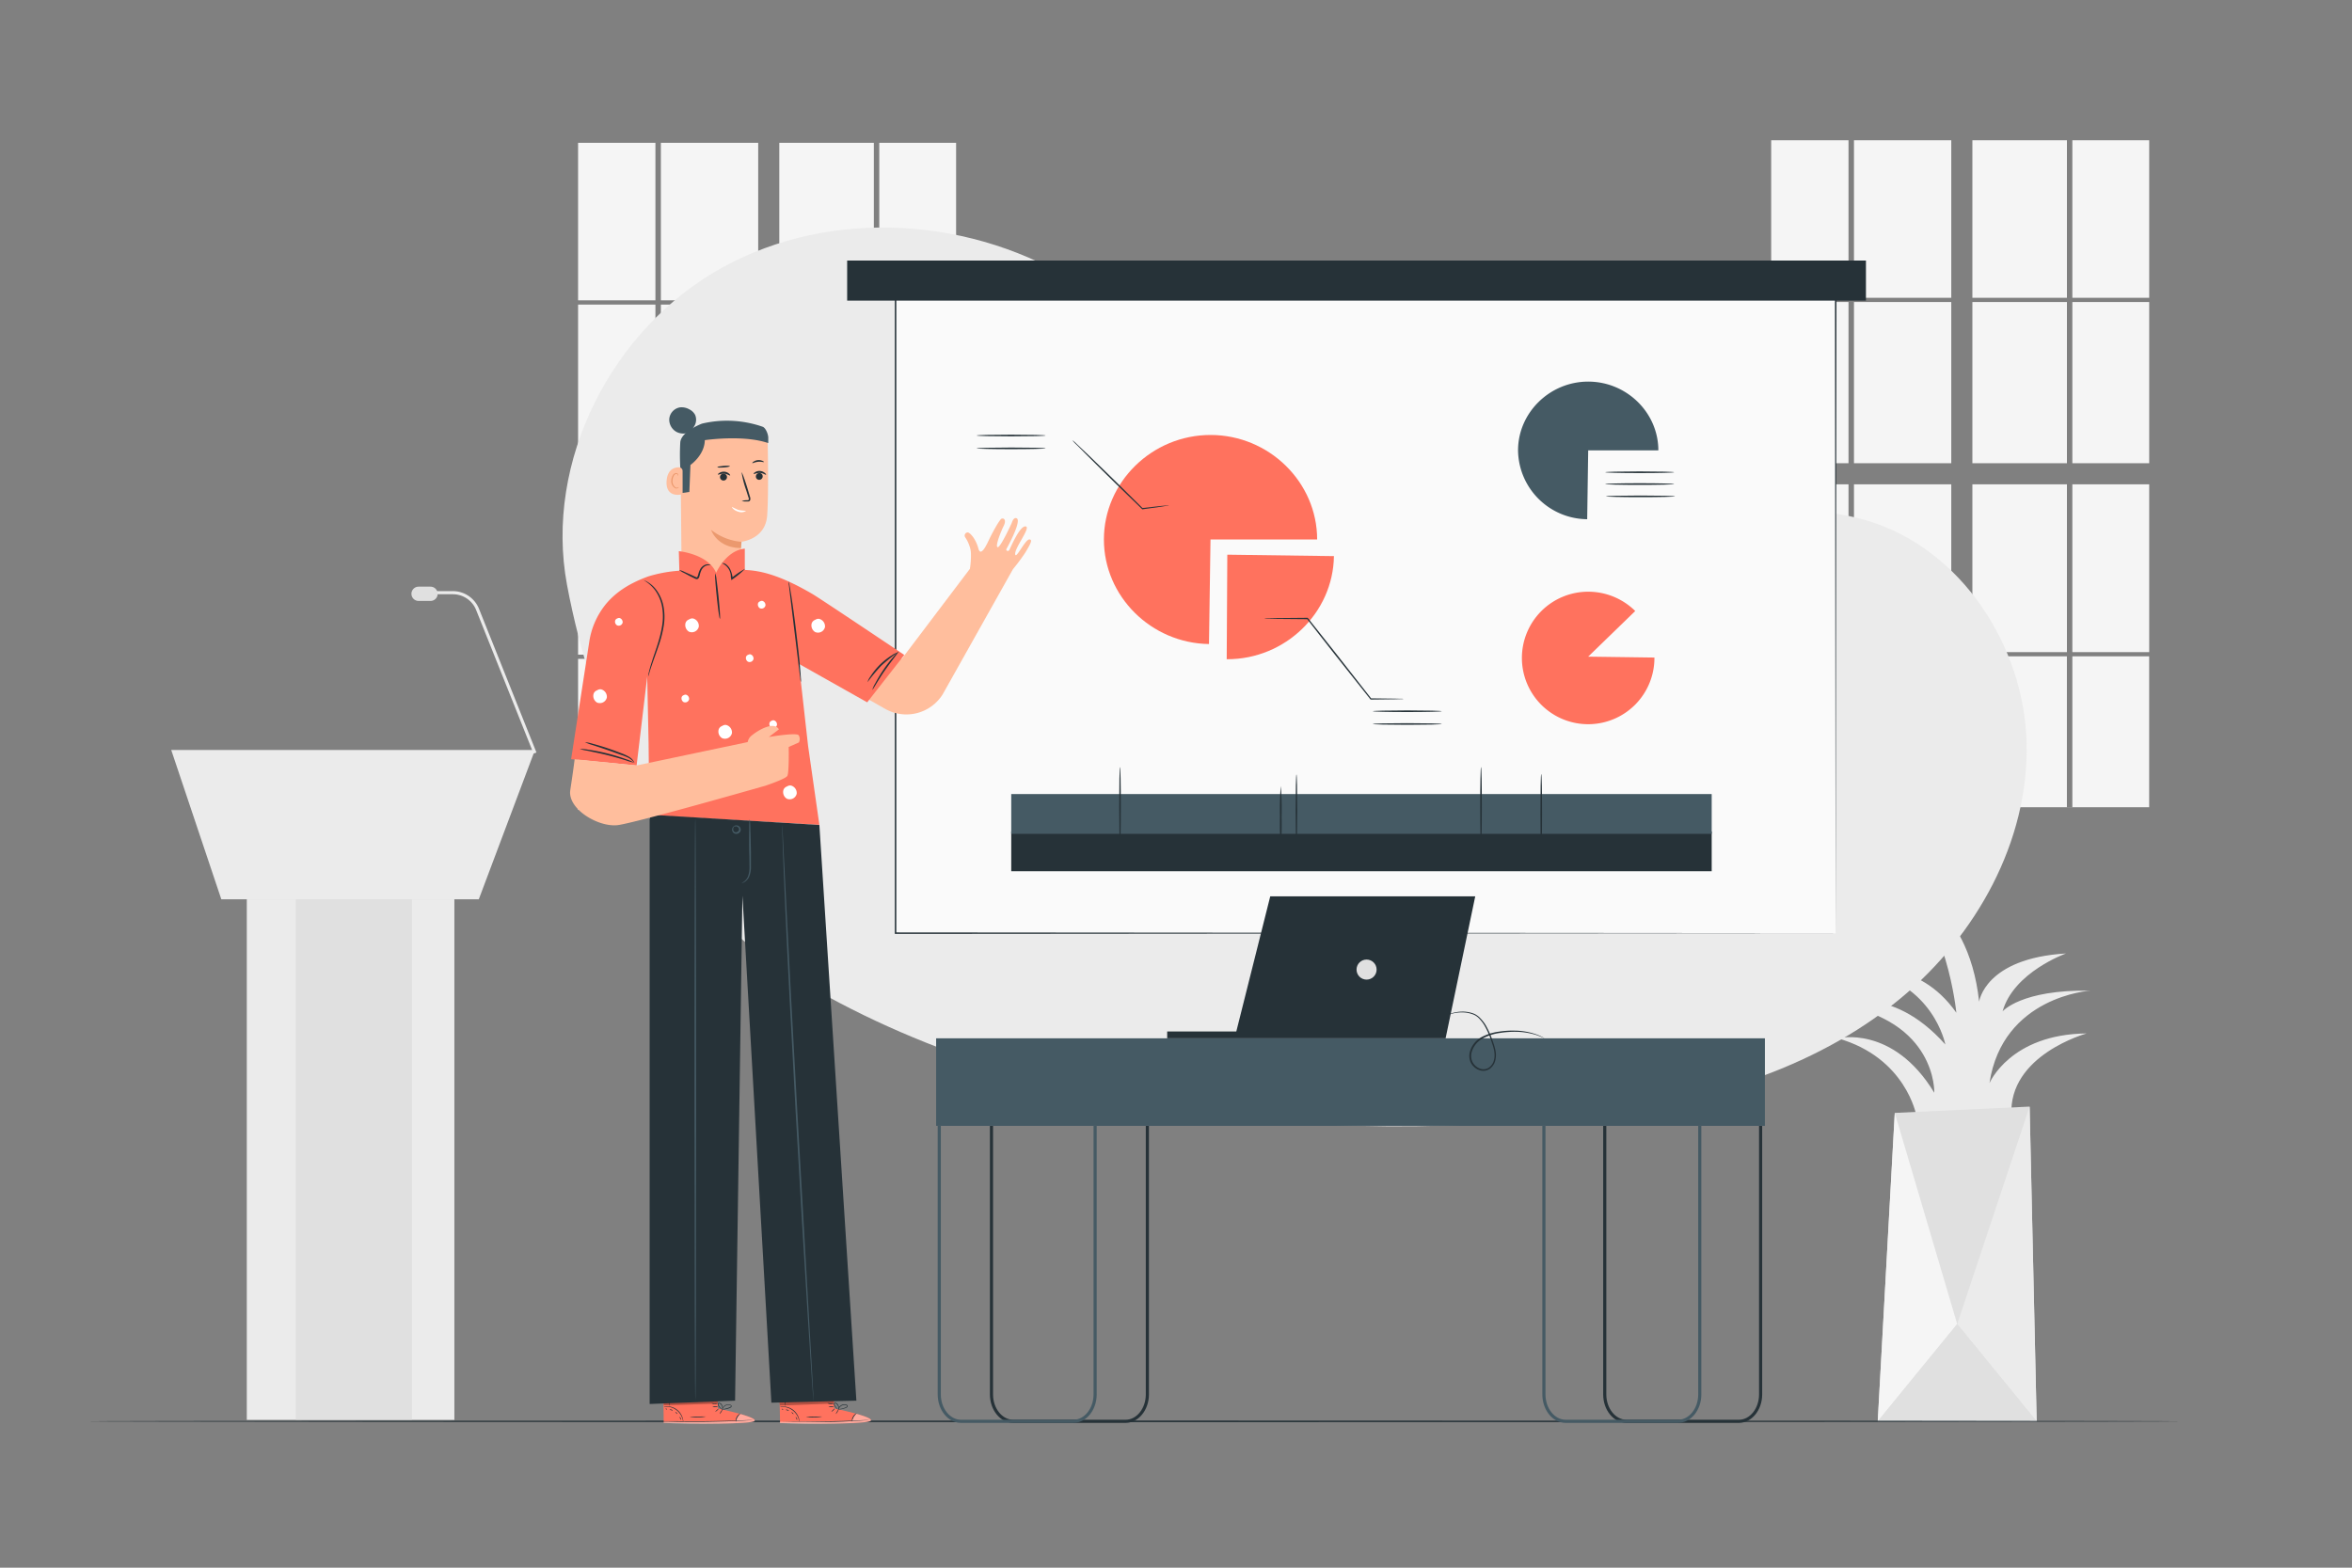 <svg xmlns="http://www.w3.org/2000/svg" viewBox="0 0 750 500"><rect x="0" y="0" width="750" height="500" fill="#808080" stroke="none"/><g id="background-complete"><rect x="78.7" y="286.81" width="66.19" height="166.05" style="fill:#ebebeb"></rect><polygon points="54.6 239.2 70.57 286.81 152.68 286.81 170.59 239.2 54.6 239.2" style="fill:#ebebeb"></polygon><path d="M170.13,240.33l-18.31-45.8a8,8,0,0,0-7.45-5h-5.79v-1h5.79a9,9,0,0,1,8.38,5.67L171.06,240Z" style="fill:#ebebeb"></path><path d="M137.29,191.66h-3.82a2.27,2.27,0,0,1-2.27-2.27h0a2.28,2.28,0,0,1,2.27-2.28h3.82a2.28,2.28,0,0,1,2.27,2.28h0A2.27,2.27,0,0,1,137.29,191.66Z" style="fill:#e0e0e0"></path><rect x="94.32" y="286.81" width="37.04" height="165.99" style="fill:#e0e0e0"></rect><path d="M611.08,355.78s-3.29-18.47-25.07-24.63c0,0,17.6-4.4,30.79,17.37,0,0,.88-23.09-30.79-28.15,0,0,16.72-7,34.31,12.76,0,0-3.74-19.79-26.83-23.75,0,0,18-4,30.35,13.63,0,0-3.08-31.45-18.91-42.22,0,0,22.65,5.93,26.17,38.7,0,0,1.76-13.85,27.71-15.39,0,0-16.72,5.94-20.23,18.47,0,0,5.93-7,27.93-6.6,0,0-27.93,1.76-32.11,29.48,0,0,6.6-15.62,31-15.84,0,0-25.07,6.82-24,26.17Z" style="fill:#ebebeb"></path><polygon points="649.45 453.32 598.77 453.32 604.2 354.95 647.2 352.94 649.45 453.32" style="fill:#e0e0e0"></polygon><polyline points="604.2 354.95 624.11 422.3 598.77 453.32 604.2 354.95" style="fill:#f5f5f5"></polyline><polyline points="649.45 453.32 624.11 422.3 646.6 354.73 647.2 352.94" style="fill:#ebebeb"></polyline><path d="M649.45,453.32H598.77s21.3-26.07,24.86-30.44l.48-.58Z" style="fill:#e0e0e0"></path><rect x="628.95" y="96.33" width="30.15" height="51.41" style="fill:#f5f5f5"></rect><rect x="591.19" y="44.74" width="31.03" height="50.24" style="fill:#f5f5f5"></rect><rect x="591.19" y="154.47" width="31.03" height="53.52" style="fill:#f5f5f5"></rect><rect x="660.83" y="44.74" width="24.5" height="50.24" style="fill:#f5f5f5"></rect><rect x="591.19" y="96.33" width="31.03" height="51.41" style="fill:#f5f5f5"></rect><rect x="628.95" y="44.74" width="30.15" height="50.24" style="fill:#f5f5f5"></rect><rect x="628.95" y="154.47" width="30.15" height="53.52" style="fill:#f5f5f5"></rect><rect x="564.79" y="96.33" width="24.66" height="51.41" style="fill:#f5f5f5"></rect><rect x="564.79" y="154.47" width="24.66" height="53.52" style="fill:#f5f5f5"></rect><polygon points="660.83 209.33 660.83 257.43 659.09 257.43 659.09 209.33 628.95 209.33 628.95 255.93 622.22 255.93 622.22 209.33 591.19 209.33 591.19 257.43 589.46 257.43 589.46 209.33 564.79 209.33 564.79 257.46 685.32 257.46 685.32 209.33 660.83 209.33" style="fill:#f5f5f5"></polygon><rect x="660.83" y="154.47" width="24.5" height="53.52" style="fill:#f5f5f5"></rect><rect x="564.79" y="44.74" width="24.66" height="50.24" style="fill:#f5f5f5"></rect><rect x="660.83" y="96.33" width="24.5" height="51.41" style="fill:#f5f5f5"></rect><rect x="248.5" y="97.14" width="30.15" height="51.41" style="fill:#f5f5f5"></rect><rect x="210.74" y="45.55" width="31.03" height="50.24" style="fill:#f5f5f5"></rect><rect x="210.74" y="155.28" width="31.03" height="53.52" style="fill:#f5f5f5"></rect><rect x="280.38" y="45.55" width="24.5" height="50.24" style="fill:#f5f5f5"></rect><rect x="210.74" y="97.14" width="31.03" height="51.41" style="fill:#f5f5f5"></rect><rect x="248.5" y="45.55" width="30.15" height="50.24" style="fill:#f5f5f5"></rect><rect x="248.5" y="155.28" width="30.15" height="53.52" style="fill:#f5f5f5"></rect><rect x="184.34" y="97.14" width="24.66" height="51.41" style="fill:#f5f5f5"></rect><rect x="184.34" y="155.28" width="24.66" height="53.52" style="fill:#f5f5f5"></rect><polygon points="280.38 210.14 280.38 258.25 278.64 258.25 278.64 210.14 248.5 210.14 248.5 256.74 241.77 256.74 241.77 210.14 210.74 210.14 210.74 258.25 209.01 258.25 209.01 210.14 184.34 210.14 184.34 258.27 304.88 258.27 304.88 210.14 280.38 210.14" style="fill:#f5f5f5"></polygon><rect x="280.38" y="155.28" width="24.5" height="53.52" style="fill:#f5f5f5"></rect><rect x="184.34" y="45.55" width="24.66" height="50.24" style="fill:#f5f5f5"></rect><rect x="280.38" y="97.14" width="24.5" height="51.41" style="fill:#f5f5f5"></rect></g><g id="background-simple"><path d="M344.52,91c-33.61-21.82-79.26-25-114.31-5.6s-56.75,61.75-49.4,101.14c8.08,43.3,31.19,99.17,68.43,122.69,76.69,48.43,182.07,58,271.74,44.31,30.78-4.7,61.31-15.39,85.27-35.29s40.63-49.84,40-81-20.9-62.19-50.72-71.17c-33.8-10.17-68.9,8-103.82,13.11C428.46,188.48,371.31,104.64,344.52,91" style="fill:#ebebeb"></path></g><g id="Floor"><path d="M695.62,453.32c0,.14-149.53.26-333.95.26s-334-.12-334-.26,149.5-.26,334-.26S695.62,453.17,695.62,453.32Z" style="fill:#263238"></path></g><g id="Plant"><rect x="285.53" y="90.55" width="299.8" height="207.13" style="fill:#fafafa"></rect><path d="M585.34,297.68c0-1.72-.09-81.15-.21-207.13l.21.21-299.78,0h0l.26-.26c0,74,0,144.26,0,207.13l-.24-.24,299.81.24-299.81.24h-.24v-.24c0-62.87,0-133.15,0-207.13v-.26h.29l299.78,0h.21v.21C585.42,216.53,585.34,296,585.34,297.68Z" style="fill:#263238"></path><rect x="322.46" y="265.18" width="223.36" height="12.69" style="fill:#263238"></rect><rect x="322.46" y="253.26" width="223.36" height="12.69" style="fill:#455a64"></rect><path d="M357.15,244.64c.14,0,.26,5.73.26,12.78s-.12,12.79-.26,12.79-.26-5.73-.26-12.79S357,244.64,357.15,244.64Z" style="fill:#263238"></path><path d="M472.27,244.64c.14,0,.26,5.73.26,12.78s-.12,12.79-.26,12.79-.27-5.73-.27-12.79S472.12,244.64,472.27,244.64Z" style="fill:#263238"></path><path d="M491.46,246.86c.15,0,.27,5.72.27,12.78s-.12,12.78-.27,12.78-.26-5.72-.26-12.78S491.32,246.86,491.46,246.86Z" style="fill:#263238"></path><path d="M408.41,250.7a89.83,89.83,0,0,1,.26,9.76,89.71,89.71,0,0,1-.26,9.75,92.87,92.87,0,0,1-.26-9.75A93,93,0,0,1,408.41,250.7Z" style="fill:#263238"></path><path d="M413.41,247c.15,0,.26,5.19.26,11.6s-.11,11.61-.26,11.61-.26-5.2-.26-11.61S413.27,247,413.41,247Z" style="fill:#263238"></path><path d="M506.44,209.43l21.12.29a21.13,21.13,0,1,1-21.12-21,21.31,21.31,0,0,1,15,6.16Z" style="fill:#FF725E"></path><path d="M506.44,143.65l-.32,21.95a22.25,22.25,0,0,1-22.05-21.95c0-12,10.09-21.94,22.37-21.94s22.37,9.91,22.37,21.94Z" style="fill:#455a64"></path><path d="M533.86,150.62c0,.14-4.92.26-11,.26s-11-.12-11-.26,4.92-.26,11-.26S533.86,150.47,533.86,150.62Z" style="fill:#263238"></path><path d="M533.86,154.39c0,.14-4.92.26-11,.26s-11-.12-11-.26,4.92-.27,11-.27S533.86,154.24,533.86,154.39Z" style="fill:#263238"></path><path d="M534.12,158.31c0,.14-4.92.26-11,.26s-11-.12-11-.26,4.93-.26,11-.26S534.12,158.16,534.12,158.31Z" style="fill:#263238"></path><path d="M391.36,176.91l34,.46c-.26,18.12-15.52,32.88-34,32.88h-.19Z" style="fill:#FF725E"></path><path d="M447.56,222.92a3.47,3.47,0,0,1-.73.06l-2.08.05-7.59.09h-.1l-.06-.07-11.21-14.13c-3.31-4.23-6.41-8.18-9-11.52l.18.08-10-.09-2.8-.06a7,7,0,0,1-1-.07,4.49,4.49,0,0,1,1-.07l2.8-.06,10-.09H417l.06.09c2.65,3.33,5.76,7.27,9.1,11.48l11.12,14.2-.16-.08,7.59.09,2.08.05A3.47,3.47,0,0,1,447.56,222.92Z" style="fill:#263238"></path><path d="M459.75,226.84c0,.14-4.92.26-11,.26s-11-.12-11-.26,4.92-.26,11-.26S459.75,226.7,459.75,226.84Z" style="fill:#263238"></path><path d="M459.75,230.91c0,.15-4.92.26-11,.26s-11-.11-11-.26,4.92-.26,11-.26S459.75,230.77,459.75,230.91Z" style="fill:#263238"></path><path d="M386,172.07l-.48,33.34c-18.46-.26-33.51-15.23-33.51-33.34,0-18.29,15.34-33.34,34-33.34s34,15.05,34,33.34Z" style="fill:#FF725E"></path><path d="M372.72,161.17a2.09,2.09,0,0,1-.59.13l-1.69.28-6.11.85-.1,0-.07-.08L356,154.45c-3.92-3.84-7.44-7.33-10-9.88-1.2-1.23-2.21-2.25-3-3a8.93,8.93,0,0,1-1.05-1.16,9.14,9.14,0,0,1,1.19,1l3.09,2.92c2.6,2.48,6.16,5.93,10.07,9.77l8.08,8-.18-.06,6.13-.68,1.7-.15C372.51,161.15,372.72,161.14,372.72,161.17Z" style="fill:#263238"></path><path d="M333.43,138.9c0,.15-4.93.26-11,.26s-11-.11-11-.26,4.93-.26,11-.26S333.43,138.76,333.43,138.9Z" style="fill:#263238"></path><path d="M333.43,143c0,.14-4.93.26-11,.26s-11-.12-11-.26,4.93-.26,11-.26S333.43,142.83,333.43,143Z" style="fill:#263238"></path><rect x="270.14" y="83.1" width="324.87" height="12.78" style="fill:#263238"></rect></g><g id="Table"><path d="M358.91,453.82H323.12c-4.11,0-7.46-4.07-7.46-9.08V359.08h1v85.66c0,4.45,2.9,8.08,6.46,8.08h35.79c3.56,0,6.46-3.63,6.46-8.08V359.08h1v85.66C366.37,449.75,363,453.82,358.91,453.82Z" style="fill:#263238"></path><path d="M554.47,453.82H518.68c-4.11,0-7.46-4.07-7.46-9.08V359.08h1v85.66c0,4.45,2.9,8.08,6.46,8.08h35.79c3.56,0,6.45-3.63,6.45-8.08V359.08h1v85.66C561.92,449.75,558.58,453.82,554.47,453.82Z" style="fill:#263238"></path><rect x="298.51" y="331.16" width="264.28" height="27.92" style="fill:#455a64"></rect><path d="M342.26,453.82h-35.8c-4.11,0-7.45-4.07-7.45-9.08V359.08h1v85.66c0,4.45,2.9,8.08,6.45,8.08h35.8c3.56,0,6.45-3.63,6.45-8.08V359.08h1v85.66C349.71,449.75,346.37,453.82,342.26,453.82Z" style="fill:#455a64"></path><path d="M535.07,453.82H499.28c-4.12,0-7.46-4.07-7.46-9.08V359.08h1v85.66c0,4.45,2.9,8.08,6.46,8.08h35.79c3.56,0,6.45-3.63,6.45-8.08V359.08h1v85.66C542.52,449.75,539.18,453.82,535.07,453.82Z" style="fill:#455a64"></path></g><g id="Device"><polygon points="372.19 331.16 372.19 328.98 394.23 328.98 405.05 285.89 470.42 285.89 460.97 331.16 372.19 331.16" style="fill:#263238"></polygon><circle cx="435.77" cy="309.24" r="3.2" style="fill:#e0e0e0"></circle><path d="M492.48,331.16s-.83-.41-2.41-1a22.67,22.67,0,0,0-6.92-1.09,30,30,0,0,0-4.84.37A16.24,16.24,0,0,0,473,331.1a7.26,7.26,0,0,0-3.72,4.49,4.54,4.54,0,0,0,.21,3,4.41,4.41,0,0,0,2.25,2.15,3.16,3.16,0,0,0,3-.21,4.16,4.16,0,0,0,1.67-2.51c.51-2-.2-4.08-.83-5.91a26.14,26.14,0,0,0-2.24-5.09,11.82,11.82,0,0,0-1.51-2,5.36,5.36,0,0,0-1.8-1.36,9.69,9.69,0,0,0-3.86-.76,12.34,12.34,0,0,0-3,.36,10.32,10.32,0,0,0-2.39,1,2.69,2.69,0,0,1,.55-.4,7.72,7.72,0,0,1,1.78-.75,11.88,11.88,0,0,1,3-.46,9.78,9.78,0,0,1,4,.71,5.89,5.89,0,0,1,1.94,1.42,13.06,13.06,0,0,1,1.59,2,26.21,26.21,0,0,1,2.32,5.16,21.45,21.45,0,0,1,.88,2.94,7.42,7.42,0,0,1,0,3.25,4.71,4.71,0,0,1-1.89,2.83,3.68,3.68,0,0,1-3.47.25,4.88,4.88,0,0,1-2.53-2.41,5.09,5.09,0,0,1-.23-3.39,7.66,7.66,0,0,1,4-4.78,16.65,16.65,0,0,1,5.43-1.62,28.39,28.39,0,0,1,4.91-.3,21.32,21.32,0,0,1,7,1.26,15.13,15.13,0,0,1,1.77.79A2.72,2.72,0,0,1,492.48,331.16Z" style="fill:#263238"></path></g><g id="Character"><path d="M228.92,449.24l-.21-9.2-17.23.28.16,13.47,1.07,0c4.76.18,24.22.61,27.39-.41C243.63,452.3,228.92,449.24,228.92,449.24Z" style="fill:#FF725E"></path><g style="opacity:0.4"><path d="M236.11,451s5.16,1.4,4.53,2.25-20.31,1.17-29,.55l0-.39,23-.17S235.11,451.05,236.11,451Z" style="fill:#fff"></path></g><path d="M211.39,453.39a1.16,1.16,0,0,0,.3,0l.85,0,3.13.08c2.65.06,6.31.08,10.35,0s7.7-.19,10.35-.33l3.13-.18.85-.06.29,0h-.29l-.86,0-3.13.12c-2.65.09-6.3.2-10.34.26s-7.7.06-10.34,0l-3.14,0h-1.15Z" style="fill:#263238"></path><path d="M234.62,453.5a7.48,7.48,0,0,1,.56-1.5,7.38,7.38,0,0,1,1-1.22,2.4,2.4,0,0,0-1.23,1.11A2.33,2.33,0,0,0,234.62,453.5Z" style="fill:#263238"></path><path d="M229.49,451s.29-.27.54-.67.4-.75.35-.78-.28.27-.53.67A1.94,1.94,0,0,0,229.49,451Z" style="fill:#263238"></path><path d="M228.09,450.29s.31-.15.6-.42.5-.53.46-.57-.31.15-.6.42S228.05,450.24,228.09,450.29Z" style="fill:#263238"></path><path d="M227.18,448.67a2,2,0,0,0,.9.1,1.94,1.94,0,0,0,.9-.11,2.2,2.2,0,0,0-.9-.1A2.1,2.1,0,0,0,227.18,448.67Z" style="fill:#263238"></path><path d="M226.86,447.53a1.8,1.8,0,0,0,1,.28,1.82,1.82,0,0,0,1-.16,5.22,5.22,0,0,0-1,0A5.56,5.56,0,0,0,226.86,447.53Z" style="fill:#263238"></path><path d="M230.06,449.49a3.13,3.13,0,0,0,1.1,0,6.3,6.3,0,0,0,1.18-.27,4.68,4.68,0,0,0,.67-.29.61.61,0,0,0,.27-.35.44.44,0,0,0-.18-.44,2,2,0,0,0-2.5.63,2,2,0,0,0-.35.75c0,.19,0,.29,0,.3a3.2,3.2,0,0,1,.49-1,2,2,0,0,1,.93-.63,1.73,1.73,0,0,1,1.32.07c.18.13.12.34-.08.46a3.33,3.33,0,0,1-.61.27,8.84,8.84,0,0,1-1.14.32C230.48,449.45,230.06,449.45,230.06,449.49Z" style="fill:#263238"></path><path d="M230.34,449.54a1,1,0,0,0,.12-.77,1.81,1.81,0,0,0-.32-.81,1.13,1.13,0,0,0-.93-.55.45.45,0,0,0-.33.52,1.08,1.08,0,0,0,.2.49,2.64,2.64,0,0,0,.53.66,1.54,1.54,0,0,0,.64.44s-.22-.19-.53-.54a3.32,3.32,0,0,1-.48-.66c-.15-.23-.27-.65,0-.7s.57.24.74.46a1.65,1.65,0,0,1,.32.71A2.9,2.9,0,0,1,230.34,449.54Z" style="fill:#263238"></path><path d="M211.67,448.67s.49-.05,1.27,0a5.39,5.39,0,0,1,4.57,3.52c.28.74.31,1.24.35,1.23a1.07,1.07,0,0,0,0-.35,4.71,4.71,0,0,0-.21-.92,5.2,5.2,0,0,0-4.7-3.63,4.29,4.29,0,0,0-.94,0A.94.94,0,0,0,211.67,448.67Z" style="fill:#263238"></path><path d="M213.34,441.47a29,29,0,0,0-.09,3.54,31.53,31.53,0,0,0,.11,3.55,30.3,30.3,0,0,0,.1-3.55A29.94,29.94,0,0,0,213.34,441.47Z" style="fill:#263238"></path><path d="M220,451.83a9.49,9.49,0,0,0,2.52.21,9.2,9.2,0,0,0,2.52-.24c0-.06-1.13,0-2.52,0S220,451.77,220,451.83Z" style="fill:#263238"></path><path d="M216.65,451.88s.1.24.22.5.18.48.24.47.09-.27-.05-.56S216.69,451.84,216.65,451.88Z" style="fill:#263238"></path><path d="M215.35,450.32s.08.22.26.39.36.29.4.25-.07-.22-.26-.4S215.39,450.28,215.35,450.32Z" style="fill:#263238"></path><path d="M213.52,449.62c0,.06.24.05.5.14s.44.22.48.18-.1-.28-.42-.38S213.5,449.57,213.52,449.62Z" style="fill:#263238"></path><path d="M212.22,449.3c0,.05.08.14.22.19s.28.06.3,0-.08-.14-.23-.19S212.24,449.25,212.22,449.3Z" style="fill:#263238"></path><polygon points="211.68 448.21 228.9 447.65 228.84 445.58 211.53 447.12 211.68 448.21" style="opacity:0.3"></polygon><path d="M266,449.22l-.26-9.2-17.24.37.24,13.47,1.07,0c4.76.17,24.22.49,27.38-.54C280.66,452.21,266,449.22,266,449.22Z" style="fill:#FF725E"></path><g style="opacity:0.4"><path d="M273.14,450.94s5.17,1.37,4.55,2.23-20.31,1.27-29,.69l0-.39,23-.28S272.14,451,273.14,450.94Z" style="fill:#fff"></path></g><path d="M248.43,453.47l.3,0,.85,0,3.14.07c2.65,0,6.31,0,10.35,0s7.7-.23,10.34-.38l3.13-.2.85-.06.3,0h-.3l-.85,0-3.14.13c-2.64.11-6.3.24-10.34.32s-7.69.1-10.34.1h-4Z" style="fill:#263238"></path><path d="M271.67,453.46a6.29,6.29,0,0,1,.55-1.51,7.08,7.08,0,0,1,1-1.22,2.36,2.36,0,0,0-1.22,1.11A2.32,2.32,0,0,0,271.67,453.46Z" style="fill:#263238"></path><path d="M266.53,451c.05,0,.28-.27.53-.67s.4-.75.35-.78-.29.27-.53.67S266.48,451,266.53,451Z" style="fill:#263238"></path><path d="M265.12,450.27c0,.05.3-.14.59-.41s.5-.53.46-.58-.31.15-.6.42S265.08,450.23,265.12,450.27Z" style="fill:#263238"></path><path d="M264.2,448.67a2.11,2.11,0,0,0,.9.09,1.94,1.94,0,0,0,.9-.11,3.74,3.74,0,0,0-1.8,0Z" style="fill:#263238"></path><path d="M263.87,447.52a1.66,1.66,0,0,0,1,.28,1.84,1.84,0,0,0,1-.16,5.36,5.36,0,0,0-1-.05A6.79,6.79,0,0,0,263.87,447.52Z" style="fill:#263238"></path><path d="M267.08,449.47a3.56,3.56,0,0,0,1.11,0,6.41,6.41,0,0,0,1.17-.29,3,3,0,0,0,.67-.29.61.61,0,0,0,.27-.35.44.44,0,0,0-.18-.44,2,2,0,0,0-2.5.65,1.94,1.94,0,0,0-.34.74.58.58,0,0,0,0,.3,3.36,3.36,0,0,1,.49-.95,2,2,0,0,1,.93-.64,1.73,1.73,0,0,1,1.32.07c.18.12.12.33-.08.45a3.37,3.37,0,0,1-.61.28,7.47,7.47,0,0,1-1.14.32C267.5,449.42,267.08,449.43,267.08,449.47Z" style="fill:#263238"></path><path d="M267.37,449.52a1.19,1.19,0,0,0,.11-.78,1.82,1.82,0,0,0-.32-.8,1.11,1.11,0,0,0-.93-.54.42.42,0,0,0-.33.51,1.24,1.24,0,0,0,.19.5,3.79,3.79,0,0,0,.54.65,1.61,1.61,0,0,0,.64.44s-.22-.19-.53-.54a3.54,3.54,0,0,1-.48-.65c-.16-.23-.27-.65,0-.71s.56.24.74.46a1.65,1.65,0,0,1,.32.71A4.16,4.16,0,0,1,267.37,449.52Z" style="fill:#263238"></path><path d="M248.69,448.74s.49-.05,1.27,0a5.42,5.42,0,0,1,4.59,3.51c.28.73.32,1.23.36,1.22a1.33,1.33,0,0,0,0-.35,4.07,4.07,0,0,0-.21-.92,5.21,5.21,0,0,0-4.72-3.6,4.29,4.29,0,0,0-.94,0A1.31,1.31,0,0,0,248.69,448.74Z" style="fill:#263238"></path><path d="M250.32,441.53a32.1,32.1,0,0,0-.07,3.55,34.22,34.22,0,0,0,.13,3.54,30.44,30.44,0,0,0,.08-3.54A29.8,29.8,0,0,0,250.32,441.53Z" style="fill:#263238"></path><path d="M257.07,451.86a9.27,9.27,0,0,0,2.52.2,10,10,0,0,0,2.52-.25c0-.06-1.14,0-2.52,0S257.07,451.8,257.07,451.86Z" style="fill:#263238"></path><path d="M253.69,451.93s.1.24.22.49.18.48.24.48.09-.27-.06-.57S253.73,451.89,253.69,451.93Z" style="fill:#263238"></path><path d="M252.38,450.37s.08.22.26.4.36.28.4.24-.07-.22-.26-.39S252.42,450.33,252.38,450.37Z" style="fill:#263238"></path><path d="M250.55,449.69c0,.05.24.05.49.13s.44.22.49.18-.11-.28-.42-.38S250.53,449.63,250.55,449.69Z" style="fill:#263238"></path><path d="M249.24,449.37c0,.06.08.14.23.19s.27.05.29,0-.08-.14-.22-.19S249.26,449.32,249.24,449.37Z" style="fill:#263238"></path><polygon points="248.7 448.28 265.92 447.63 265.85 445.56 248.54 447.19 248.7 448.28" style="opacity:0.3"></polygon><path d="M328.42,172.07c-1.33-.55-4.49,6.61-4.7,4.67s4.88-8.3,3.46-8.81c-1.84-.68-5,6.88-5.33,7.49s-1.22.19-.91-.35c.46-.79,5-9.12,3.2-9.79-1-.38-1.5,1.48-1.5,1.48s-3.69,8.11-4.53,7.76,1.15-5.19,1.94-6.77.35-2.57-.63-2.34c-.66.16-3.2,4.94-3.95,6.53s-2.71,5.95-3.49,3-2.5-4.92-3.34-5.13a1,1,0,0,0-.82,1.61,11.26,11.26,0,0,1,1.34,2.76,7.47,7.47,0,0,1,.45,2.43,26.38,26.38,0,0,1-.33,4.81l-21.71,28.7-9-5.41-8.38,14.52,12.09,6.86a13.68,13.68,0,0,0,18.32-4.63L323,181.55h0a62.66,62.66,0,0,0,3.88-5.21C329.26,172.49,328.92,172.27,328.42,172.07Z" style="fill:#ffbe9d"></path><path d="M225.93,192h0A9.32,9.32,0,0,0,236,183c.2-5.08.38-10.21.38-10.21s7.69-.72,8.25-8.33.14-24.73.14-24.73l.24-.06a26.57,26.57,0,0,0-26.87,1.3l-1.18.8.4,41A9.31,9.31,0,0,0,225.93,192Z" style="fill:#ffbe9d"></path><path d="M241.29,152.69a1.11,1.11,0,0,1,1.59-1.54,1.1,1.1,0,0,1,0,1.56A1.11,1.11,0,0,1,241.29,152.69Z" style="fill:#263238"></path><path d="M244.26,151.41c-.12.12-.84-.5-1.89-.57s-1.84.43-2,.29.08-.3.43-.53a2.55,2.55,0,0,1,1.57-.39,2.6,2.6,0,0,1,1.5.62C244.23,151.11,244.33,151.35,244.26,151.41Z" style="fill:#263238"></path><path d="M231.35,151.25a1.11,1.11,0,1,1-1.55.27A1.11,1.11,0,0,1,231.35,151.25Z" style="fill:#263238"></path><path d="M232.81,151.64c-.12.13-.84-.49-1.89-.56s-1.84.42-1.95.28.08-.29.43-.53a2.62,2.62,0,0,1,1.57-.39,2.57,2.57,0,0,1,1.5.62C232.78,151.34,232.88,151.59,232.81,151.64Z" style="fill:#263238"></path><path d="M236.54,159.8a4.76,4.76,0,0,1,1.72-.26c.27,0,.49-.06.52-.21a1.46,1.46,0,0,0-.15-.79c-.22-.71-.45-1.43-.69-2.19a30.57,30.57,0,0,1-1.46-5.71c.16,0,1.07,2.43,2,5.54l.65,2.19a1.77,1.77,0,0,1,.08,1.15.7.7,0,0,1-.5.41,1.65,1.65,0,0,1-.47,0A5.2,5.2,0,0,1,236.54,159.8Z" style="fill:#263238"></path><path d="M243.2,136.11a34.6,34.6,0,0,0-19.34-1s-6.6,2.44-6.93,5.94a72,72,0,0,0,.08,9.31l.41,0-.17,6.91,2.57-.37.35-8.61s4.49-3.09,4.58-7.91c2.19-.3,12.92-1.56,20.23.94v-1.7C245,138.62,244.21,136.48,243.2,136.11Z" style="fill:#455a64"></path><path d="M236.46,172.81a18,18,0,0,1-9.71-3.83s1.81,5.75,9.53,5.82Z" style="fill:#eb996e"></path><path d="M232.75,148.69c0,.14-.87.33-2,.41s-2,.05-2-.1.86-.33,1.95-.42S232.73,148.54,232.75,148.69Z" style="fill:#263238"></path><path d="M243.61,147.35c-.07.14-.88-.18-1.89-.08s-1.74.55-1.83.43.59-.84,1.78-.95S243.7,147.25,243.61,147.35Z" style="fill:#263238"></path><path d="M237.92,162.92a2.73,2.73,0,0,1-2.5.27c-1.43-.39-2.14-1.44-2-1.51a17.6,17.6,0,0,0,2.15,1A16.62,16.62,0,0,0,237.92,162.92Z" style="fill:#fff"></path><path d="M219.1,138.52a9.76,9.76,0,0,0,2.35-2.7,3.94,3.94,0,0,0,.22-3.47,4.12,4.12,0,0,0-1.84-1.78,4.94,4.94,0,0,0-3.07-.63,4.12,4.12,0,0,0-3.34,3.59,4.45,4.45,0,0,0,2.46,4.3,4.81,4.81,0,0,0,5-.58" style="fill:#455a64"></path><path d="M217.66,150.21a1.16,1.16,0,0,0-1.1-1.16c-1.43,0-3.75.53-4,4.45-.31,5.61,5.08,4.21,5.1,4.05S217.67,152.39,217.66,150.21Z" style="fill:#ffbe9d"></path><path d="M216.45,155.35s-.1.06-.27.13a1,1,0,0,1-.73,0,2.42,2.42,0,0,1-1-2.23,3.2,3.2,0,0,1,.36-1.38,1.11,1.11,0,0,1,.77-.71.5.5,0,0,1,.56.3c.07.16,0,.27.06.28s.12-.09.09-.32a.66.66,0,0,0-.2-.36.73.73,0,0,0-.53-.18,1.37,1.37,0,0,0-1.07.81,3.37,3.37,0,0,0-.43,1.55,2.56,2.56,0,0,0,1.29,2.5,1.07,1.07,0,0,0,.9-.1C216.44,155.48,216.47,155.36,216.45,155.35Z" style="fill:#eb996e"></path><path d="M237.5,181.77c3.59.21,9.62.69,21.53,7.66,2.61,1.52,29.33,19.46,29.33,19.46L276.53,224l-21.79-12.28,2.93,26.09,3.61,25.27L207.06,260l-.24-23-.44-21.19L203,244.14l-20.88-2,5.76-37.28a24.86,24.86,0,0,1,5.5-12.4c3.59-4.2,8.18-6.74,13.41-8.64a44.21,44.21,0,0,1,9.84-1.8l-.17-6.23s9.39.88,11.89,6.91c0,0,3.12-7.13,9.15-7.72Z" style="fill:#FF725E"></path><path d="M205.29,185.07a1,1,0,0,1,.33.11,4.73,4.73,0,0,1,.89.44,9.61,9.61,0,0,1,2.71,2.43A12.87,12.87,0,0,1,211.5,193a17.91,17.91,0,0,1,.15,6.6A36.77,36.77,0,0,1,210,206c-.64,1.92-1.28,3.62-1.78,5.06s-.88,2.6-1.12,3.42a7.14,7.14,0,0,1-.41,1.26,5.87,5.87,0,0,1,.21-1.31c.19-.84.51-2,1-3.49.87-2.92,2.54-6.84,3.24-11.4a17.9,17.9,0,0,0-.1-6.43,13.24,13.24,0,0,0-2.1-4.79A11.78,11.78,0,0,0,205.29,185.07Z" style="fill:#263238"></path><path d="M255.39,217.56a6,6,0,0,1-.22-1.26c-.11-.92-.26-2.07-.43-3.44-.36-3-.85-7-1.38-11.34s-1-8.33-1.38-11.35c-.16-1.37-.3-2.52-.41-3.43a7,7,0,0,1-.11-1.27,5.07,5.07,0,0,1,.31,1.23c.15.81.35,2,.58,3.42.45,2.9,1,6.9,1.53,11.34s1,8.45,1.23,11.37c.13,1.45.22,2.63.27,3.45A5.76,5.76,0,0,1,255.39,217.56Z" style="fill:#263238"></path><path d="M226.6,180.34a2.53,2.53,0,0,0-1.76.23,3,3,0,0,0-1.25,1.45,8.16,8.16,0,0,0-.39,1.12c0,.21-.11.41-.16.62a1.57,1.57,0,0,1-.34.72.66.66,0,0,1-.46.23,1.12,1.12,0,0,1-.44-.08c-.23-.1-.4-.2-.6-.29l-1.11-.54-1.85-1a7.48,7.48,0,0,1-1.66-1,6.81,6.81,0,0,1,1.81.66l1.91.84,1.12.52.57.27c.19.06.26.06.34,0a4.38,4.38,0,0,0,.38-1.12,7.32,7.32,0,0,1,.45-1.19,3.23,3.23,0,0,1,1.51-1.56,2.09,2.09,0,0,1,1.46-.17C226.48,180.18,226.62,180.32,226.6,180.34Z" style="fill:#263238"></path><path d="M237.63,181.39a28.26,28.26,0,0,1-4.07,3.38l-.34.26-.07-.42c0-.17-.06-.35-.1-.53a4.68,4.68,0,0,0-2.91-4.48,2,2,0,0,1,1.63.61,4.13,4.13,0,0,1,1.16,1.54,9,9,0,0,1,.64,2.23l.09.54-.41-.16A28.18,28.18,0,0,1,237.63,181.39Z" style="fill:#263238"></path><path d="M229.6,197.37s-.06-.05-.13-.18h0c-.2-.73-.58-3.61-.93-7.06-.21-2-.36-3.83-.45-5.16a9,9,0,0,1,0-2.15,8.84,8.84,0,0,1,.4,2.11c.18,1.31.4,3.13.61,5.15.35,3.45.56,6.35.52,7.1v0C229.61,197.29,229.62,197.36,229.6,197.37Z" style="fill:#263238"></path><path d="M202.16,243.23a15.46,15.46,0,0,1-2.53-.7c-1.54-.48-3.68-1.11-6.07-1.71s-4.57-1-6.15-1.37a14.69,14.69,0,0,1-2.56-.57,11.28,11.28,0,0,1,2.62.21,60.05,60.05,0,0,1,12.28,3.09A11.64,11.64,0,0,1,202.16,243.23Z" style="fill:#263238"></path><path d="M186.54,236.72a10.7,10.7,0,0,1,2.5.51c1.52.4,3.6,1,5.87,1.81,1.13.39,2.2.8,3.17,1.18a15.87,15.87,0,0,1,2.53,1.17c1.42.85,1.73,2,1.66,1.94a5.58,5.58,0,0,0-1.85-1.62,17.86,17.86,0,0,0-2.51-1l-3.17-1.14c-2.26-.79-4.31-1.46-5.81-1.95A13.54,13.54,0,0,1,186.54,236.72Z" style="fill:#263238"></path><path d="M278.18,220a8.16,8.16,0,0,1,.89-2,45.2,45.2,0,0,1,2.73-4.52,44.13,44.13,0,0,1,3.24-4.18,7.79,7.79,0,0,1,1.55-1.55c.11.1-2,2.64-4.36,6S278.32,220.11,278.18,220Z" style="fill:#263238"></path><path d="M276.62,217.59a5.81,5.81,0,0,1,.92-1.81,21.82,21.82,0,0,1,3.07-3.81,21.41,21.41,0,0,1,3.84-3,5.91,5.91,0,0,1,1.82-.9,57.69,57.69,0,0,0-5.3,4.3A56.6,56.6,0,0,0,276.62,217.59Z" style="fill:#263238"></path><path d="M219.6,197.62a1.72,1.72,0,0,0-1,1.08,2.49,2.49,0,0,0,1.06,2.75,2.28,2.28,0,0,0,3.17-1.58,2.45,2.45,0,0,0-1.81-2.61,1.67,1.67,0,0,0-1.07.18Z" style="fill:#fff"></path><path d="M190.28,220.22a1.73,1.73,0,0,0-1,1.08,2.47,2.47,0,0,0,1.06,2.75,2.29,2.29,0,0,0,3.17-1.58,2.46,2.46,0,0,0-1.82-2.61,1.64,1.64,0,0,0-1.06.18Z" style="fill:#fff"></path><path d="M259.83,197.74a1.8,1.8,0,0,0-1,1.08,2.49,2.49,0,0,0,1.07,2.75,2.28,2.28,0,0,0,3.17-1.58,2.47,2.47,0,0,0-1.82-2.6,1.67,1.67,0,0,0-1.07.17Z" style="fill:#fff"></path><path d="M250.81,250.9a1.78,1.78,0,0,0-1,1.08,2.49,2.49,0,0,0,1.07,2.75,2.29,2.29,0,0,0,3.17-1.58,2.47,2.47,0,0,0-1.82-2.61,1.68,1.68,0,0,0-1.07.18Z" style="fill:#fff"></path><path d="M216.5,250.9a1.75,1.75,0,0,0-1,1.08,2.48,2.48,0,0,0,1.07,2.75,2.28,2.28,0,0,0,3.16-1.58,2.45,2.45,0,0,0-1.81-2.61,1.67,1.67,0,0,0-1.07.18Z" style="fill:#fafafa"></path><path d="M230.17,231.58a1.76,1.76,0,0,0-1,1.08,2.47,2.47,0,0,0,1.06,2.75,2.28,2.28,0,0,0,3.17-1.58,2.45,2.45,0,0,0-1.82-2.6,1.63,1.63,0,0,0-1.06.17Z" style="fill:#fff"></path><path d="M238.45,208.89a1,1,0,0,0-.55.61,1.38,1.38,0,0,0,.6,1.54,1.28,1.28,0,0,0,1.78-.88,1.39,1.39,0,0,0-1-1.47,1,1,0,0,0-.6.1Z" style="fill:#fff"></path><path d="M242.26,191.84a1,1,0,0,0-.55.61,1.4,1.4,0,0,0,.6,1.54,1.28,1.28,0,0,0,1.78-.88,1.39,1.39,0,0,0-1-1.47,1,1,0,0,0-.6.1Z" style="fill:#fff"></path><path d="M217.91,221.76a1,1,0,0,0-.55.61,1.4,1.4,0,0,0,.6,1.54,1.28,1.28,0,0,0,1.78-.88,1.39,1.39,0,0,0-1-1.47,1,1,0,0,0-.6.1Z" style="fill:#fff"></path><path d="M196.72,197.3a1,1,0,0,0-.55.61,1.37,1.37,0,0,0,.6,1.54,1.29,1.29,0,0,0,1.78-.89,1.39,1.39,0,0,0-1-1.46,1,1,0,0,0-.6.1Z" style="fill:#fff"></path><path d="M235.61,248.36a1,1,0,0,0-.55.61,1.37,1.37,0,0,0,.6,1.54,1.28,1.28,0,0,0,1.78-.88,1.39,1.39,0,0,0-1-1.47,1,1,0,0,0-.6.1Z" style="fill:#fafafa"></path><path d="M245.94,229.93a1,1,0,0,0-.55.61,1.39,1.39,0,0,0,.6,1.55,1.28,1.28,0,0,0,1.77-.89,1.36,1.36,0,0,0-1-1.46.9.9,0,0,0-.6.09Z" style="fill:#fff"></path><polygon points="207.16 259.83 207.16 447.79 234.4 446.73 236.74 285.67 245.98 447.37 273.08 446.73 261.28 263.12 207.16 259.83" style="fill:#263238"></polygon><path d="M221.74,446.65c-.15,0-.27-41.59-.28-92.89s.11-92.89.25-92.89.27,41.58.27,92.89S221.88,446.65,221.74,446.65Z" style="fill:#455a64"></path><path d="M259.4,446.65s0-.16-.06-.47-.06-.8-.11-1.39c-.09-1.25-.21-3.06-.38-5.36-.3-4.69-.74-11.42-1.28-19.73-1.05-16.66-2.44-39.68-3.86-65.11s-2.59-48.47-3.32-65.15c-.37-8.34-.63-15.08-.79-19.75-.07-2.31-.13-4.12-.17-5.37,0-.6,0-1.06,0-1.4s0-.48,0-.48,0,.16,0,.48.05.8.09,1.39c.06,1.26.15,3.06.26,5.37.23,4.69.55,11.43,1,19.75.82,16.67,2.05,39.7,3.47,65.13S257,403,257.94,419.68c.47,8.31.85,15.05,1.12,19.73.12,2.32.21,4.12.28,5.37,0,.6,0,1.06.06,1.4S259.4,446.65,259.4,446.65Z" style="fill:#455a64"></path><path d="M239.05,261.29a19.15,19.15,0,0,1,.22,3.13c.08,1.94.14,4.62.19,7.57,0,1.47,0,2.87,0,4.17a8.16,8.16,0,0,1-.56,3.42,3.77,3.77,0,0,1-1.55,1.76,1.39,1.39,0,0,1-.82.26c0-.05.29-.12.71-.43a3.92,3.92,0,0,0,1.32-1.73,8.52,8.52,0,0,0,.42-3.27c0-1.3,0-2.7-.07-4.17-.05-3-.05-5.63,0-7.57A17.74,17.74,0,0,1,239.05,261.29Z" style="fill:#455a64"></path><path d="M234.17,263.5c.05.06-.36.3-.37.93a1,1,0,0,0,.38.87.94.94,0,0,0,1.09-.08.83.83,0,0,0,.06-1.37,1.11,1.11,0,0,0-1.09-.26l0-.21q.34.18.33.24s-.16,0-.4,0l-.22-.05.2-.16a1.3,1.3,0,0,1,1.48.12,1.29,1.29,0,0,1,0,2.14,1.41,1.41,0,0,1-1.68,0,1.37,1.37,0,0,1-.47-1.29,1.24,1.24,0,0,1,.43-.79C234,263.48,234.16,263.47,234.17,263.5Z" style="fill:#455a64"></path><path d="M254.68,234.5c-.73-.95-9.51.56-9.51.56l3.2-2.43c-1.63-2.89-7.26.61-9.06,2.3a3.37,3.37,0,0,0-.89,1.75L203,244.14l-19.76-2s-.4,3.41-1.39,9.84c-.94,6.08,9.06,12,15.25,11.17,5.66-.8,40.26-10.64,46.15-12.32h0l.86-.24,0,0c1.91-.66,6.47-2.29,6.95-3.12.6-1,.44-9.24.44-9.24l3.25-1.43A2.33,2.33,0,0,0,254.68,234.5Z" style="fill:#ffbe9d"></path></g></svg>